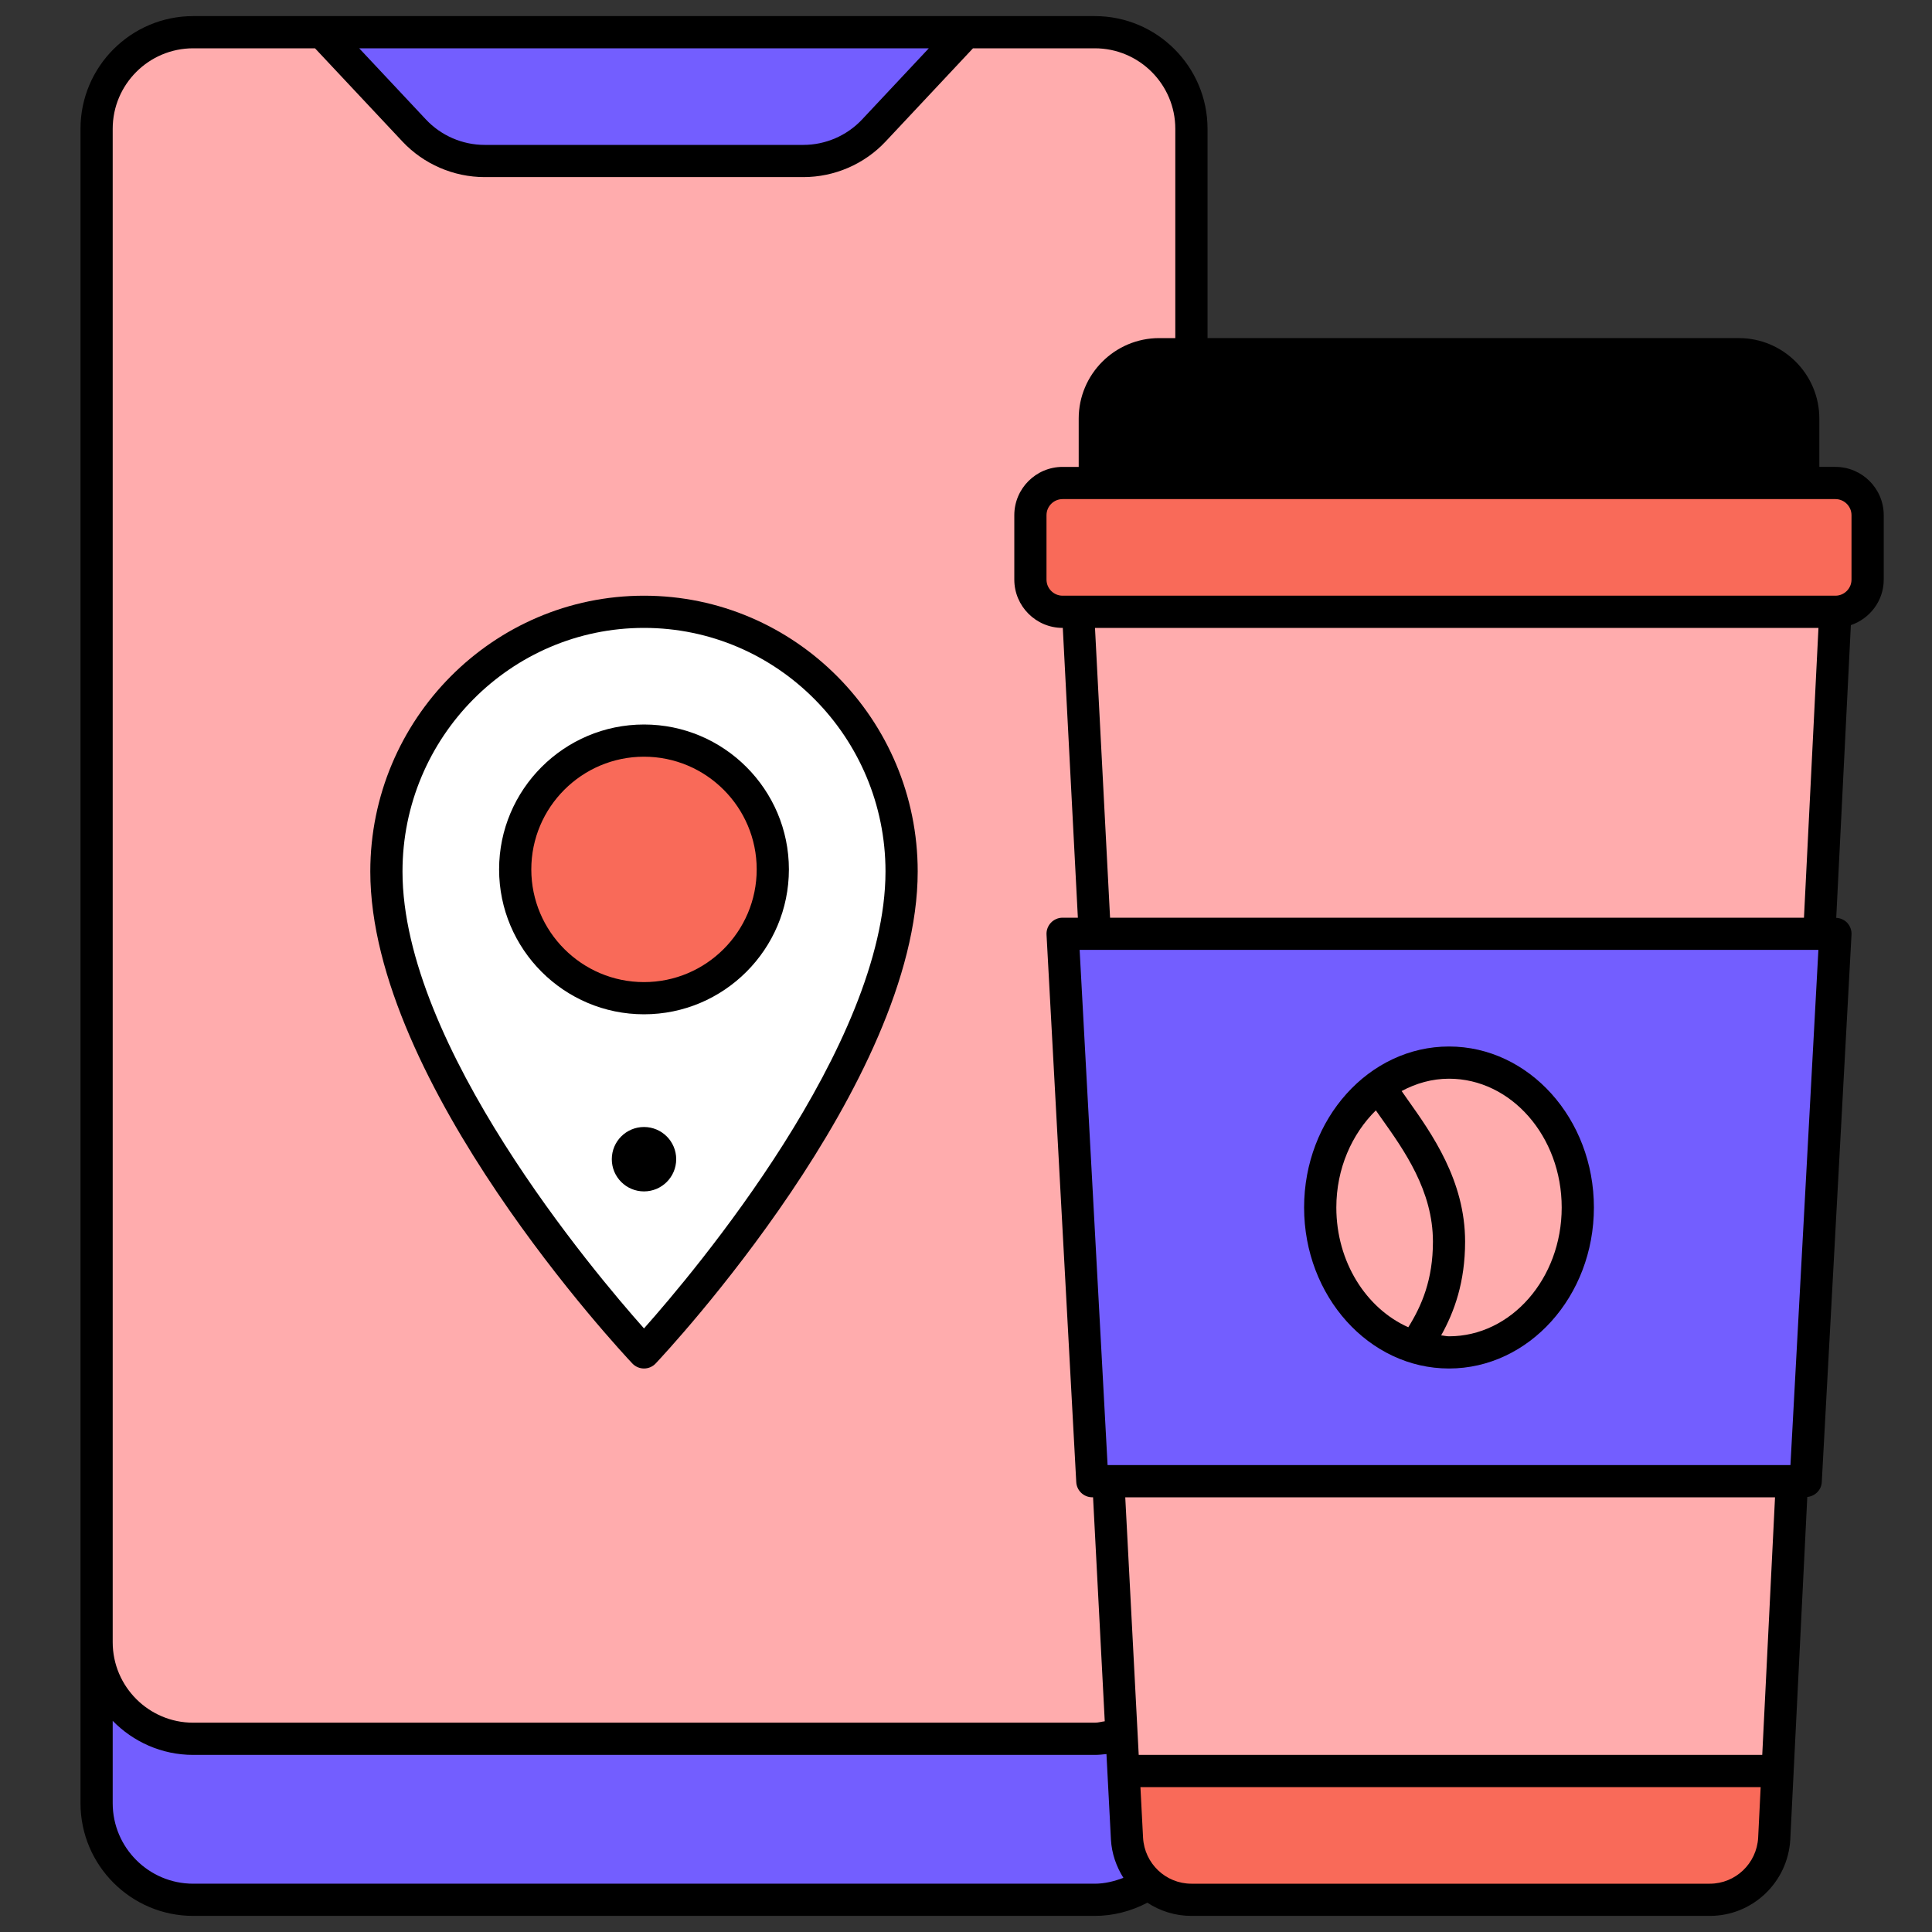 <svg height="512" viewBox="0 0 60 60" width="512" xmlns="http://www.w3.org/2000/svg"><rect x="0" y="0" width="60" height="60" fill="#333333" stroke="none"/><g id="b"><path d="m37 4v7h-1c-1.1 0-2 .9-2 2v2h-1c-.55 0-1 .45-1 1v2c0 .55.45 1 1 1h.48l.52 10h-1l.92 17h.5l.47 9 .11 2.1c.03.56.29 1.05.68 1.39-.48.32-1.06.51-1.68.51h-28c-1.66 0-3-1.34-3-3v-52c0-1.66 1.34-3 3-3h28c1.66 0 3 1.34 3 3z" fill="#ffacad"/><path d="m30 1-2.861 3.052c-.567.605-1.359.948-2.189.948h-9.9c-.829 0-1.621-.343-2.189-.948l-2.861-3.052z" fill="#735eff"/><path d="m28 27.07c0 6.45-8 14.93-8 14.93s-8-8.48-8-14.93c0-4.46 3.58-8.07 8-8.07s8 3.61 8 8.07z" fill="#fff"/><circle cx="20" cy="27" fill="#f96a59" r="4"/><path d="m55.65 46-.45 9h-20.31l-.47-9z" fill="#ffacad"/><path d="m55.2 55-.1 2.1c-.06 1.06-.94 1.9-2 1.9h-16.1c-.5 0-.97-.19-1.32-.51-.39-.34-.65-.83-.68-1.39l-.11-2.1z" fill="#f96a59"/><path d="m57 19-.5 10h-22.5l-.52-10z" fill="#ffacad"/><rect fill="#f96a59" height="4" rx="1" width="26" x="32" y="15"/><path d="m57 29-.92 17h-22.16l-.92-17z" fill="#735eff"/><ellipse cx="45" cy="37.5" fill="#ffacad" rx="4" ry="4.5"/><path d="m35.68 58.49c-.48.32-1.06.51-1.68.51h-28c-1.66 0-3-1.34-3-3v-5c0 1.66 1.34 3 3 3h28c.29 0 .57-.04.83-.12l.06 1.12.11 2.1c.03.56.29 1.05.68 1.39z" fill="#735eff"/></g><g id="c"><g><path d="m34 .5h-28c-1.93 0-3.5 1.57-3.5 3.5v52c0 1.93 1.57 3.5 3.5 3.5h28c.573 0 1.129-.146 1.633-.41.394.259.864.41 1.367.41h16.1c1.327 0 2.425-1.042 2.499-2.375l.528-10.635c.242-.025.437-.215.45-.463l.923-17c.008-.137-.042-.271-.136-.371-.089-.093-.21-.144-.338-.151l.454-9.091c.591-.201 1.021-.756 1.021-1.414v-2c0-.827-.673-1.5-1.5-1.5h-.5v-1.5c0-1.378-1.121-2.5-2.5-2.5h-16.5v-6.5c0-1.93-1.57-3.5-3.5-3.5zm-5.155 1-2.072 2.21c-.47.502-1.135.79-1.823.79h-9.9c-.688 0-1.353-.288-1.823-.79l-2.072-2.21zm-25.345 2.5c0-1.378 1.121-2.5 2.5-2.5h3.783l2.714 2.894c.659.703 1.59 1.106 2.553 1.106h9.9c.965 0 1.896-.403 2.554-1.106l2.713-2.894h3.783c1.379 0 2.5 1.122 2.5 2.5v6.5h-.5c-1.379 0-2.5 1.122-2.5 2.5v1.5h-.5c-.827 0-1.5.673-1.5 1.5v2c0 .827.673 1.5 1.5 1.5h.006l.468 9h-.474c-.138 0-.269.057-.363.156-.094.1-.144.234-.136.371l.923 17c.014.265.233.473.499.473h.023l.363 6.956c-.104.013-.199.044-.309.044h-28c-1.379 0-2.5-1.122-2.5-2.5zm30.974 24.5-.468-9h22.468l-.45 9zm.472 18h20.179l-.397 8h-19.364zm-28.946 12c-1.379 0-2.5-1.122-2.5-2.5v-2.558c.636.651 1.52 1.058 2.5 1.058h28c.123 0 .243-.013.362-.026l.139 2.654c.024.439.169.841.387 1.19-.285.108-.58.182-.888.182zm47.1 0h-16.1c-.797 0-1.456-.627-1.501-1.426l-.082-1.574h19.262l-.078 1.572c-.045.8-.704 1.428-1.501 1.428zm2.504-13h-21.207l-.868-16h22.943zm1.896-29.5v2c0 .276-.225.5-.5.5h-24c-.275 0-.5-.224-.5-.5v-2c0-.276.225-.5.5-.5h24c.275 0 .5.224.5.5z"/><path d="m20 42.5c.138 0 .27-.057.363-.157.333-.353 8.136-8.702 8.137-15.278 0-4.723-3.813-8.565-8.5-8.565s-8.5 3.842-8.5 8.565c0 6.576 7.804 14.925 8.137 15.278.094.1.226.157.363.157zm0-23c4.136 0 7.5 3.394 7.5 7.565-.002 5.402-5.952 12.45-7.5 14.19-1.548-1.74-7.501-8.785-7.5-14.19 0-4.171 3.364-7.565 7.5-7.565z"/><path d="m24.5 27c0-2.481-2.019-4.5-4.5-4.5s-4.5 2.019-4.5 4.5 2.019 4.5 4.5 4.5 4.5-2.019 4.5-4.5zm-8 0c0-1.93 1.57-3.5 3.5-3.5s3.5 1.57 3.5 3.5-1.57 3.5-3.5 3.5-3.5-1.57-3.5-3.5z"/><circle cx="20" cy="36" r="1"/><path d="m45 42.5c2.481 0 4.5-2.243 4.5-5s-2.019-5-4.5-5-4.5 2.243-4.5 5 2.019 5 4.5 5zm3.5-5c0 2.206-1.57 4-3.5 4-.084 0-.162-.022-.244-.028.411-.735.744-1.656.744-2.912 0-1.896-1.032-3.351-1.786-4.413l-.185-.264c.449-.24.944-.383 1.471-.383 1.93 0 3.5 1.794 3.5 4zm-5.772-3.017c.057.081.11.159.171.243.714 1.005 1.602 2.257 1.602 3.834 0 1.182-.346 1.986-.765 2.659-1.305-.582-2.235-2.025-2.235-3.719 0-1.21.483-2.283 1.228-3.017z"/></g></g></svg>